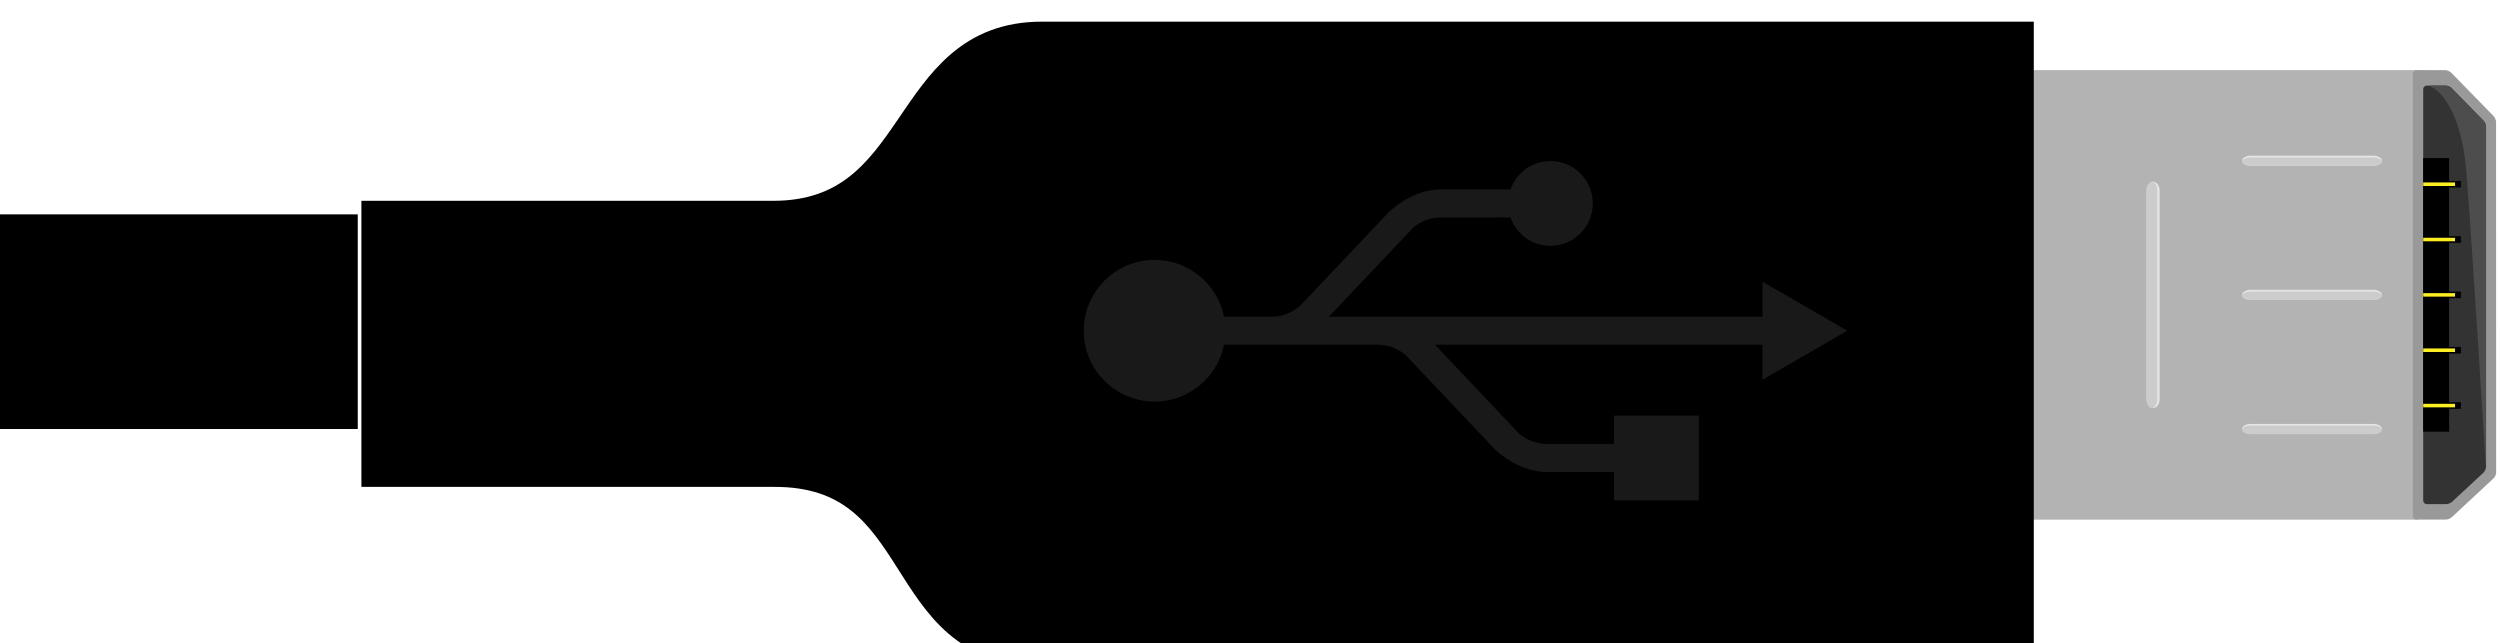 <?xml version='1.0' encoding='UTF-8' standalone='no'?>
<svg xmlns="http://www.w3.org/2000/svg" height="9.136mm" viewBox="0 0 35.5 9.136" gorn="0"  width="35.5mm" version="1.1" id="svg5179">
    <desc >
        <referenceFile >fjp-connectors_micro-b_breadboard.svg</referenceFile>
    </desc>
    <defs  id="defs5173">
        <filter style="color-interpolation-filters:sRGB"  id="filter5055">
            <feFlood  result="flood" flood-color="rgb(76,76,76)" flood-opacity="0.498" id="feFlood5045"/>
            <feComposite operator="in"  result="composite1" in2="SourceGraphic" id="feComposite5047"/>
            <feGaussianBlur  result="blur" id="feGaussianBlur5049" stdDeviation="0.25"/>
            <feOffset  result="offset" dy="0.4" dx="0.3" preserveAlpha="false" id="feOffset5051"/>
            <feComposite operator="over"  result="composite2" in="SourceGraphic" in2="offset" id="feComposite5053"/>
        </filter>
    </defs>
    <g transform="translate(-61.678,-86.004)" >
        <g >
            <g >
                <g style="opacity:1" gorn="0.3.0.0.0"  id="layer1">
                    <g transform="matrix(0,0.025,-0.025,0,93.686,66.403)" >
                        <g >
                            <g >
                                <g gorn="0.3.0.0.0.0.0.0.0"  id="breadboard-7">
                                    <g transform="translate(352.618,-582.617)" >
                                        <g >
                                            <g >
                                                <g gorn="0.3.0.0.0.0.0.0.0.0.0.0.0"  id="icon">
                                                    <g transform="translate(100,199.167)" >
                                                        <g >
                                                            <g >
                                                                <g gorn="0.3.0.0.0.0.0.0.0.0.0.0.0.0.0.0.0"  id="g4159">
                                                                    <g gorn="0.3.0.0.0.0.0.0.0.0.0.0.0.0.0.0.0.0"  id="g4157">
                                                                        <rect x="371.242" height="347.472" gorn="0.3.0.0.0.0.0.0.0.0.0.0.0.0.0.0.0.0.0"  fill="#b3b3b3" width="255.347" y="290.635" id="rect4017"/>
                                                                        <g transform="translate(348.908,245.954)" >
                                                                            <g >
                                                                                <g >
                                                                                    <g gorn="0.3.0.0.0.0.0.0.0.0.0.0.0.0.0.0.0.0.1.0.0.0"  id="g4021">
                                                                                        <path gorn="0.3.0.0.0.0.0.0.0.0.0.0.0.0.0.0.0.0.1.0.0.0.0"  fill="#999999" d="m 22.333,28.944 c 0,-1.097 0.653,-2.611 1.444,-3.403 L 48.431,1.472 C 49.222,0.681 50.764,0.042 51.847,0.042 L 250.875,0 c 1.083,0 2.611,0.653 3.333,1.458 l 22.083,23.75 c 0.764,0.806 1.361,2.361 1.361,3.472 v 16.611 c 0,1.083 -0.875,2.014 -2,2.014 l -251.306,6e-5 c -1.097,0 -2.014,-0.903 -2.014,-2.014 z" id="path4019"/>
                                                                                    </g>
                                                                                </g>
                                                                            </g>
                                                                        </g>
                                                                        <g transform="translate(348.908,245.954)" >
                                                                            <g >
                                                                                <g >
                                                                                    <g gorn="0.3.0.0.0.0.0.0.0.0.0.0.0.0.0.0.0.0.2.0.0.0"  id="g4025">
                                                                                        <path gorn="0.3.0.0.0.0.0.0.0.0.0.0.0.0.0.0.0.0.2.0.0.0.0"  fill="#333333" d="m 31.125,28.722 c 0,-1.097 0.625,-2.625 1.431,-3.403 L 51.139,7.139 C 51.931,6.375 53.472,5.736 54.569,5.736 h 193.028 c 1.111,0 2.611,0.653 3.361,1.458 l 16.514,17.764 c 0.764,0.833 1.389,2.361 1.389,3.472 v 10.972 c 0,1.097 -0.889,2.028 -2.028,2.028 L 33.125,41.431 c -1.097,0 -2,-0.903 -2,-2.028 z" id="path4023"/>
                                                                                    </g>
                                                                                </g>
                                                                            </g>
                                                                        </g>
                                                                        <g transform="translate(348.908,245.954)" >
                                                                            <g >
                                                                                <g >
                                                                                    <g gorn="0.3.0.0.0.0.0.0.0.0.0.0.0.0.0.0.0.0.3.0.0.0"  id="g4029">
                                                                                        <path gorn="0.3.0.0.0.0.0.0.0.0.0.0.0.0.0.0.0.0.3.0.0.0.0"  fill="#4d4d4d" d="m 31.125,28.722 c 0,-1.097 0.625,-2.625 1.431,-3.403 L 51.139,7.139 C 51.931,6.375 53.472,5.736 54.569,5.736 h 193.028 c 1.111,0 1.111,0.056 0,0.125 0,0 -123.778,7.625 -166.472,10.958 C 38.431,20.167 31.875,36.764 31.875,36.764 c -0.403,1.014 -0.75,0.944 -0.75,-0.153 z" id="path4027"/>
                                                                                    </g>
                                                                                </g>
                                                                            </g>
                                                                        </g>
                                                                        <rect x="421.214" height="14.75" gorn="0.3.0.0.0.0.0.0.0.0.0.0.0.0.0.0.0.0.4"  width="155.403" y="272.663" id="rect4031"/>
                                                                        <g transform="translate(348.908,245.954)" >
                                                                            <g >
                                                                                <g >
                                                                                    <g gorn="0.3.0.0.0.0.0.0.0.0.0.0.0.0.0.0.0.0.5.0.0.0"  id="g4053">
                                                                                        <g gorn="0.3.0.0.0.0.0.0.0.0.0.0.0.0.0.0.0.0.5.0.0.0.0"  id="g4035">
                                                                                            <rect x="210.972" height="6.667" gorn="0.3.0.0.0.0.0.0.0.0.0.0.0.0.0.0.0.0.5.0.0.0.0.0"  width="3.764" y="20.042" id="rect4033"/>
                                                                                        </g>
                                                                                        <g gorn="0.3.0.0.0.0.0.0.0.0.0.0.0.0.0.0.0.0.5.0.0.0.1"  id="g4039">
                                                                                            <rect x="179.556" height="6.667" gorn="0.3.0.0.0.0.0.0.0.0.0.0.0.0.0.0.0.0.5.0.0.0.1.0"  width="3.764" y="20.042" id="rect4037"/>
                                                                                        </g>
                                                                                        <g gorn="0.3.0.0.0.0.0.0.0.0.0.0.0.0.0.0.0.0.5.0.0.0.2"  id="g4043">
                                                                                            <rect x="148.125" height="6.667" gorn="0.3.0.0.0.0.0.0.0.0.0.0.0.0.0.0.0.0.5.0.0.0.2.0"  width="3.764" y="20.042" id="rect4041"/>
                                                                                        </g>
                                                                                        <g gorn="0.3.0.0.0.0.0.0.0.0.0.0.0.0.0.0.0.0.5.0.0.0.3"  id="g4047">
                                                                                            <rect x="116.681" height="6.667" gorn="0.3.0.0.0.0.0.0.0.0.0.0.0.0.0.0.0.0.5.0.0.0.3.0"  width="3.764" y="20.042" id="rect4045"/>
                                                                                        </g>
                                                                                        <g gorn="0.3.0.0.0.0.0.0.0.0.0.0.0.0.0.0.0.0.5.0.0.0.4"  id="g4051">
                                                                                            <rect x="85.264" height="6.667" gorn="0.3.0.0.0.0.0.0.0.0.0.0.0.0.0.0.0.0.5.0.0.0.4.0"  width="3.764" y="20.042" id="rect4049"/>
                                                                                        </g>
                                                                                    </g>
                                                                                </g>
                                                                            </g>
                                                                        </g>
                                                                        <g transform="translate(348.908,245.954)" >
                                                                            <g >
                                                                                <g >
                                                                                    <g gorn="0.3.0.0.0.0.0.0.0.0.0.0.0.0.0.0.0.0.6.0.0.0"  id="g4075">
                                                                                        <g gorn="0.3.0.0.0.0.0.0.0.0.0.0.0.0.0.0.0.0.6.0.0.0.0"  id="g4057">
                                                                                            <rect x="211.875" height="18.083" gorn="0.3.0.0.0.0.0.0.0.0.0.0.0.0.0.0.0.0.6.0.0.0.0.0"  fill="#fcee21" width="2.014" y="23.361" id="rect4055"/>
                                                                                        </g>
                                                                                        <g gorn="0.3.0.0.0.0.0.0.0.0.0.0.0.0.0.0.0.0.6.0.0.0.1"  id="g4061">
                                                                                            <rect x="180.431" height="18.083" gorn="0.3.0.0.0.0.0.0.0.0.0.0.0.0.0.0.0.0.6.0.0.0.1.0"  fill="#fcee21" width="2.014" y="23.361" id="rect4059"/>
                                                                                        </g>
                                                                                        <g gorn="0.3.0.0.0.0.0.0.0.0.0.0.0.0.0.0.0.0.6.0.0.0.2"  id="g4065">
                                                                                            <rect x="149.014" height="18.083" gorn="0.3.0.0.0.0.0.0.0.0.0.0.0.0.0.0.0.0.6.0.0.0.2.0"  fill="#fcee21" width="1.986" y="23.361" id="rect4063"/>
                                                                                        </g>
                                                                                        <g gorn="0.3.0.0.0.0.0.0.0.0.0.0.0.0.0.0.0.0.6.0.0.0.3"  id="g4069">
                                                                                            <rect x="117.569" height="18.083" gorn="0.3.0.0.0.0.0.0.0.0.0.0.0.0.0.0.0.0.6.0.0.0.3.0"  fill="#fcee21" width="2" y="23.361" id="rect4067"/>
                                                                                        </g>
                                                                                        <g gorn="0.3.0.0.0.0.0.0.0.0.0.0.0.0.0.0.0.0.6.0.0.0.4"  id="g4073">
                                                                                            <rect x="86.139" height="18.083" gorn="0.3.0.0.0.0.0.0.0.0.0.0.0.0.0.0.0.0.6.0.0.0.4.0"  fill="#fcee21" width="2.014" y="23.361" id="rect4071"/>
                                                                                        </g>
                                                                                    </g>
                                                                                </g>
                                                                            </g>
                                                                        </g>
                                                                        <g transform="translate(348.908,245.954)" >
                                                                            <g >
                                                                                <g >
                                                                                    <g gorn="0.3.0.0.0.0.0.0.0.0.0.0.0.0.0.0.0.0.7.0.0.0"  id="g4109">
                                                                                        <g gorn="0.3.0.0.0.0.0.0.0.0.0.0.0.0.0.0.0.0.7.0.0.0.0"  id="g4107">
                                                                                            <g gorn="0.3.0.0.0.0.0.0.0.0.0.0.0.0.0.0.0.0.7.0.0.0.0.0"  id="g4085">
                                                                                                <g gorn="0.3.0.0.0.0.0.0.0.0.0.0.0.0.0.0.0.0.7.0.0.0.0.0.0"  id="g4079">
                                                                                                    <path gorn="0.3.0.0.0.0.0.0.0.0.0.0.0.0.0.0.0.0.7.0.0.0.0.0.0.0"  fill="#e6e6e6" d="m 76.722,139.306 c 0,2.75 -1.319,4.986 -2.903,4.986 -1.569,0 -2.875,-2.236 -2.875,-4.986 l -2e-5,-69.431 c 0,-2.75 1.306,-5 2.875,-5 1.583,0 2.903,2.25 2.903,5 z" id="path4077"/>
                                                                                                </g>
                                                                                                <g gorn="0.3.0.0.0.0.0.0.0.0.0.0.0.0.0.0.0.0.7.0.0.0.0.0.1"  id="g4083">
                                                                                                    <path gorn="0.3.0.0.0.0.0.0.0.0.0.0.0.0.0.0.0.0.7.0.0.0.0.0.1.0"  fill="#cccccc" d="m 76.722,139.306 c 0,2.75 -1.083,4.986 -2.403,4.986 -1.319,0 -2.375,-2.236 -2.375,-4.986 V 69.875 c 0,-2.75 1.069,-5 2.389,-5 1.319,0 2.403,2.25 2.403,5 l 3e-5,69.431 z" id="path4081"/>
                                                                                                </g>
                                                                                            </g>
                                                                                            <g gorn="0.3.0.0.0.0.0.0.0.0.0.0.0.0.0.0.0.0.7.0.0.0.0.1"  id="g4095">
                                                                                                <g gorn="0.3.0.0.0.0.0.0.0.0.0.0.0.0.0.0.0.0.7.0.0.0.0.1.0"  id="g4089">
                                                                                                    <path gorn="0.3.0.0.0.0.0.0.0.0.0.0.0.0.0.0.0.0.7.0.0.0.0.1.0.0"  fill="#e6e6e6" d="m 152.889,139.306 c 0,2.75 -1.319,4.986 -2.889,4.986 -1.583,0 -2.889,-2.236 -2.889,-4.986 L 147.111,69.875 c 0,-2.75 1.306,-5 2.889,-5 1.569,0 2.889,2.25 2.889,5 z" id="path4087"/>
                                                                                                </g>
                                                                                                <g gorn="0.3.0.0.0.0.0.0.0.0.0.0.0.0.0.0.0.0.7.0.0.0.0.1.1"  id="g4093">
                                                                                                    <path gorn="0.3.0.0.0.0.0.0.0.0.0.0.0.0.0.0.0.0.7.0.0.0.0.1.1.0"  fill="#cccccc" d="m 152.889,139.306 c 0,2.75 -1.069,4.986 -2.389,4.986 -1.319,0 -2.403,-2.236 -2.403,-4.986 L 148.097,69.875 c 0,-2.75 1.083,-5 2.403,-5 1.319,0 2.389,2.25 2.389,5 z" id="path4091"/>
                                                                                                </g>
                                                                                            </g>
                                                                                            <g gorn="0.3.0.0.0.0.0.0.0.0.0.0.0.0.0.0.0.0.7.0.0.0.0.2"  id="g4105">
                                                                                                <g gorn="0.3.0.0.0.0.0.0.0.0.0.0.0.0.0.0.0.0.7.0.0.0.0.2.0"  id="g4099">
                                                                                                    <path gorn="0.3.0.0.0.0.0.0.0.0.0.0.0.0.0.0.0.0.7.0.0.0.0.2.0.0"  fill="#e6e6e6" d="m 229.069,139.306 c 0,2.75 -1.306,4.986 -2.903,4.986 -1.569,0 -2.875,-2.236 -2.875,-4.986 l 7.8e-4,-69.431 c 0,-2.75 1.306,-5 2.875,-5 1.597,0 2.903,2.25 2.903,5 z" id="path4097"/>
                                                                                                </g>
                                                                                                <g gorn="0.3.0.0.0.0.0.0.0.0.0.0.0.0.0.0.0.0.7.0.0.0.0.2.1"  id="g4103">
                                                                                                    <path gorn="0.3.0.0.0.0.0.0.0.0.0.0.0.0.0.0.0.0.7.0.0.0.0.2.1.0"  fill="#cccccc" d="m 229.069,139.306 c 0,2.75 -1.069,4.986 -2.389,4.986 -1.347,0 -2.389,-2.236 -2.389,-4.986 l 7.8e-4,-69.431 c 0,-2.75 1.042,-5 2.389,-5 1.319,0 2.389,2.25 2.389,5 z" id="path4101"/>
                                                                                                </g>
                                                                                            </g>
                                                                                        </g>
                                                                                    </g>
                                                                                </g>
                                                                            </g>
                                                                        </g>
                                                                        <g transform="translate(348.908,245.954)" >
                                                                            <g >
                                                                                <g >
                                                                                    <g gorn="0.3.0.0.0.0.0.0.0.0.0.0.0.0.0.0.0.0.8.0.0.0"  id="g4113">
                                                                                        <path gorn="0.3.0.0.0.0.0.0.0.0.0.0.0.0.0.0.0.0.8.0.0.0.0"  fill="#e6e6e6" d="m 214.292,194.875 c 0,2.028 -2.25,3.694 -4.986,3.694 L 90.694,198.569 c -2.736,0 -4.986,-1.653 -4.986,-3.694 0,-2.042 2.25,-3.708 4.986,-3.708 h 118.597 c 2.751,7.7e-4 5.001,1.667 5.001,3.709 z" id="path4111"/>
                                                                                    </g>
                                                                                </g>
                                                                            </g>
                                                                        </g>
                                                                        <g transform="translate(348.908,245.954)" >
                                                                            <g >
                                                                                <g >
                                                                                    <g gorn="0.3.0.0.0.0.0.0.0.0.0.0.0.0.0.0.0.0.9.0.0.0"  id="g4119">
                                                                                        <path gorn="0.3.0.0.0.0.0.0.0.0.0.0.0.0.0.0.0.0.9.0.0.0.0"  fill="#cccccc" d="m 214.292,195.514 c 0,1.667 -2.25,3.042 -4.986,3.042 L 90.694,198.556 c -2.736,0 -4.986,-1.375 -4.986,-3.042 0,-1.667 2.25,-3.042 4.986,-3.042 h 118.597 c 2.751,0.013 5.001,1.374 5.001,3.041 z" id="path4117"/>
                                                                                    </g>
                                                                                </g>
                                                                            </g>
                                                                        </g>
                                                                    </g>
                                                                </g>
                                                            </g>
                                                        </g>
                                                    </g>
                                                </g>
                                            </g>
                                        </g>
                                    </g>
                                </g>
                            </g>
                        </g>
                    </g>
                    <g transform="translate(-0.044,-0.09)" >
                        <g >
                            <g >
                                <g gorn="0.3.0.0.0.1.0.0.0"  id="g6333">
                                    <g transform="matrix(0.265,0,0,0.265,36.799,-109.415)" >
                                        <g >
                                            <g >
                                                <g style="fill:#000000;fill-opacity:1" gorn="0.3.0.0.0.1.0.0.0.0.0.0.0"  id="g4385">
                                                    <path style="stroke-miterlimit:4;stroke-dasharray:none;" gorn="0.3.0.0.0.1.0.0.0.0.0.0.0.0"  fill="#000000" d="m 202.084,739.875 v 32.64 h -52.204 c -7.951,0 -5.794,-9.666 -14.4,-9.6 h -21.12 v -13.44 h 21.12 c 8.231,0 6.922,-9.6 14.4,-9.6 z" stroke="#000000" stroke-width="1.89" stroke-opacity="1" fill-opacity="1" id="rect2644"/>
                                                </g>
                                            </g>
                                        </g>
                                    </g>
                                    <g transform="matrix(0.265,0,0,0.265,61.722,86.094)" >
                                        <g >
                                            <g >
                                                <path style="stroke-miterlimit:4;stroke-dasharray:none;filter:url(#filter5055)" gorn="0.3.0.0.0.1.0.0.0.1.0.0.0"  fill="#191919" d="m 98.689,17.321 -4.545,-2.625 v 1.873 h -23.233 l 4.524,-4.779 c 0.385,-0.309 0.889,-0.525 1.407,-0.537 2.096,0 3.341,-5.5e-4 3.799,-0.002 0.311,0.885 1.145,1.524 2.137,1.524 1.255,0 2.273,-1.018 2.273,-2.273 0,-1.256 -1.018,-2.274 -2.273,-2.274 -0.992,0 -1.826,0.638 -2.137,1.523 l -3.755,-5.5e-4 c -1.018,0 -2.084,0.558 -2.763,1.213 0.018,-0.019 0.038,-0.04 -10e-4,3.7e-4 -0.014,0.016 -4.8,5.07 -4.8,5.07 -0.384,0.308 -0.888,0.523 -1.405,0.536 h -2.628 c -0.348,-1.736 -1.882,-3.044 -3.721,-3.044 -2.097,0 -3.797,1.7 -3.797,3.796 0,2.097 1.7,3.797 3.797,3.797 1.84,0 3.373,-1.309 3.721,-3.047 h 2.582 c 0.007,0 0.013,3.6e-4 0.02,0 h 5.711 c 0.517,0.013 1.02,0.229 1.403,0.537 0,0 4.784,5.054 4.799,5.07 0.038,0.041 0.019,0.019 3.6e-4,3.7e-4 0.679,0.654 1.745,1.212 2.763,1.212 l 3.618,-5.5e-4 v 1.524 h 4.547 v -4.546 h -4.547 v 1.522 c 0,0 -0.953,-0.002 -3.663,-0.002 -0.518,-0.012 -1.023,-0.228 -1.407,-0.537 l -4.525,-4.78 h 17.552 v 1.876 z" stroke="none" stroke-width="0.091" stroke-opacity="1" fill-opacity="1" id="path1334-6"/>
                                            </g>
                                        </g>
                                    </g>
                                    <rect x="61.722" style="stroke-miterlimit:4;stroke-dasharray:none;" height="3.048" gorn="0.3.0.0.0.1.0.0.0.2"  fill="#000000" stroke="none" width="5.08" stroke-width="0.024" y="89.138" stroke-opacity="1" fill-opacity="1" id="rect5098"/>
                                </g>
                            </g>
                        </g>
                    </g>
                </g>
            </g>
        </g>
    </g>
</svg>
